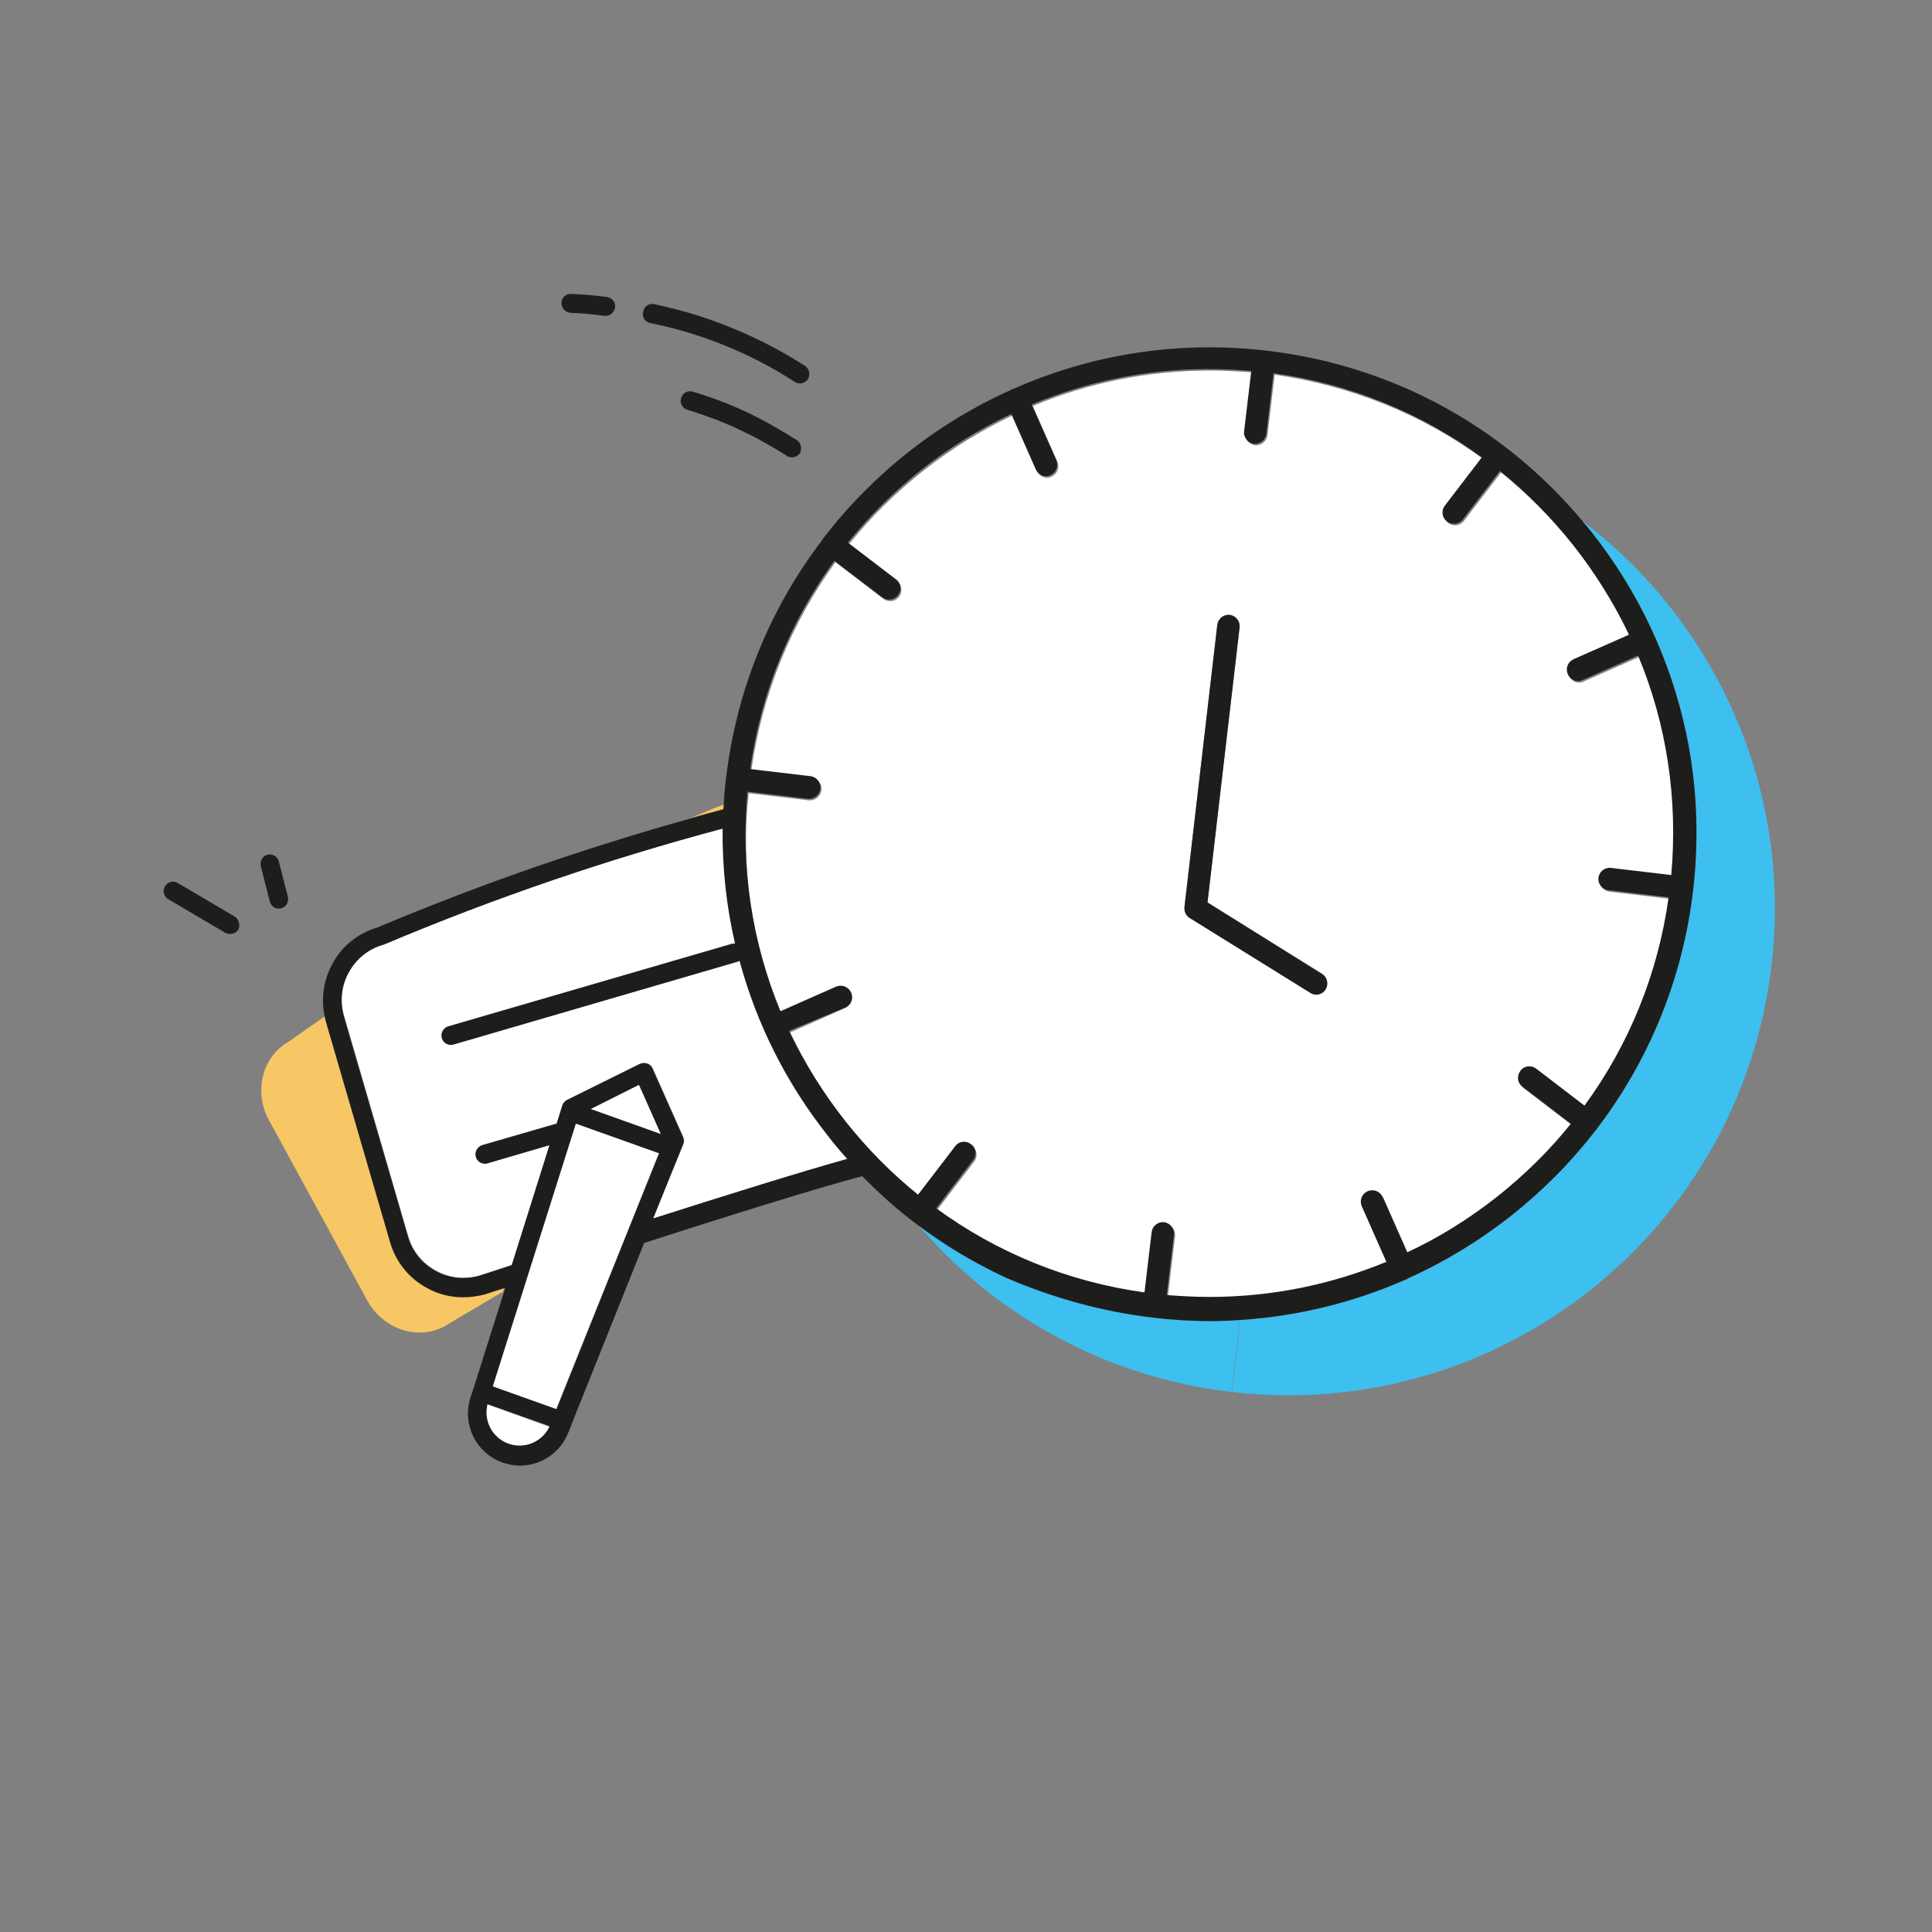 <?xml version="1.0" encoding="utf-8"?>
<!-- Generator: Adobe Illustrator 19.1.0, SVG Export Plug-In . SVG Version: 6.00 Build 0)  -->
<svg version="1.1" id="Layer_1" xmlns="http://www.w3.org/2000/svg" xmlns:xlink="http://www.w3.org/1999/xlink" x="0px" y="0px"
	 viewBox="0 0 512 512" enable-background="new 0 0 512 512" xml:space="preserve">
<rect x="0" y="0" width="512" height="512" fill="#808080" stroke="none"/>
<path fill="#F7C665" d="M191.8,213.2c-2.9,1.1-5.8,2.3-8.8,3.6c2.9-0.8,5.8-1.6,8.7-2.4C191.8,214,191.8,213.6,191.8,213.2z"/>
<path fill="#F7C665" d="M128.5,342.8c-1.9,0.6-3.9,0.8-5.8,0.8c-3.4,0-6.7-0.8-9.7-2.5c-4.7-2.6-8.2-6.9-9.7-12.1l-17-58.4
	c-0.1-0.4-0.2-0.8-0.3-1.2c-3.2,2.2-6.3,4.4-9.4,6.6c-7.1,3.9-9.5,13.3-5.3,20.9l26,47.7c4.2,7.7,13.4,10.7,20.5,6.9
	c0,0,6.3-3.8,15.5-9.2l0.4-1.3C130.6,342.1,128.7,342.7,128.5,342.8z"/>
<path fill="#FFFFFF" d="M219.5,301.1c-11.1-14-19-29.8-23.5-46.5c-0.2,0.1-0.4,0.3-0.7,0.3l-75.1,21.9c-0.2,0.1-0.5,0.1-0.7,0.1
	c-1.1,0-2.1-0.7-2.4-1.8c-0.4-1.3,0.4-2.7,1.7-3.1l75.1-21.9c0.3-0.1,0.6-0.1,1-0.1c-2.3-9.9-3.4-20.2-3.3-30.5
	c-30.5,8.1-60.6,18.4-89.7,30.7c-0.1,0-0.2,0.1-0.3,0.1c-3.9,1.1-7.1,3.7-9.1,7.3c-2,3.6-2.4,7.7-1.3,11.6l17,58.4
	c1.1,3.9,3.7,7.1,7.3,9.1c3.6,2,7.7,2.4,11.6,1.3c0.6-0.2,3.8-1.2,8.6-2.8l10-31.8l-16.4,4.8c-0.2,0.1-0.5,0.1-0.7,0.1
	c-1.1,0-2.1-0.7-2.4-1.8c-0.4-1.3,0.4-2.7,1.7-3.1l19.7-5.7l1.5-4.8c0.2-0.6,0.7-1.2,1.3-1.5l19.2-9.5c0.6-0.3,1.3-0.3,2-0.1
	c0.6,0.2,1.2,0.7,1.4,1.3l8.1,18.2c0.3,0.6,0.3,1.3,0,1.9L173,323c19.1-6.1,39.6-12.5,51.5-15.8
	C222.8,305.2,221.1,303.2,219.5,301.1z"/>
<path fill="#1D1E1C" d="M62.2,242.9L47.1,234c-1.2-0.7-2.7-0.3-3.4,0.9c-0.7,1.2-0.3,2.7,0.9,3.4l15.1,8.9c0.4,0.2,0.8,0.3,1.3,0.3
	c0.9,0,1.7-0.4,2.2-1.2C63.7,245.2,63.3,243.6,62.2,242.9z"/>
<path fill="#1D1E1C" d="M73.9,240.8c0.2,0,0.4,0,0.6-0.1c1.3-0.3,2.1-1.7,1.8-3l-2.4-9.4c-0.3-1.3-1.7-2.1-3-1.8
	c-1.3,0.3-2.1,1.7-1.8,3l2.4,9.4C71.8,240.1,72.8,240.8,73.9,240.8z"/>
<path fill="#3DBFEF" d="M320.7,350.1c-4.9,0-9.9-0.3-15-0.9c-13.7-1.6-26.8-5.3-39-10.9l-3.8,4.9l3.8-4.9
	c-8.5-3.9-16.5-8.7-23.9-14.3c20.4,24.2,49.7,40.9,83.6,44.9l2.2-19.1C326,350,323.4,350.1,320.7,350.1z"/>
<path fill="#3DBFEF" d="M419.4,138.1c0.1,0.1,0.2,0.2,0.2,0.3l0-0.1l0,0.1c0.7,0.8,1.4,1.7,2.1,2.5c12.5,15.8,21,34,25.1,53.2
	l12.5-5.5l-12.5,5.5c2.9,13.6,3.6,27.6,1.9,41.8c-2.8,23.8-11.9,45.4-25.5,63.2c-0.1,0.1-0.1,0.2-0.2,0.3c-0.1,0.1-0.2,0.2-0.2,0.2
	c-13.1,16.9-30.2,30.5-49.7,39.2c-0.1,0.1-0.2,0.1-0.3,0.2c-0.1,0-0.2,0.1-0.3,0.1c-13.6,6-28.4,9.7-43.8,10.7l-2.2,19.1
	c70.8,8.2,134.8-42.5,143-113.3l-19.4-2.3l19.4,2.3C474.9,208.7,454.5,164.8,419.4,138.1z M385.6,340.9l7.9,17.9L385.6,340.9z
	 M428.3,307.3l15.5,11.9L428.3,307.3z"/>
<line fill="none" stroke="#3DBFEF" stroke-width="0" stroke-linecap="round" stroke-linejoin="round" x1="326.5" y1="368.9" x2="328.7" y2="349.8"/>
<line fill="none" stroke="#3DBFEF" stroke-width="0" stroke-linecap="round" stroke-linejoin="round" x1="450.1" y1="253.4" x2="469.5" y2="255.6"/>
<line fill="none" stroke="#3DBFEF" stroke-width="0" stroke-linecap="round" stroke-linejoin="round" x1="393.6" y1="358.7" x2="385.6" y2="340.9"/>
<line fill="none" stroke="#3DBFEF" stroke-width="0" stroke-linecap="round" stroke-linejoin="round" x1="446.8" y1="194.1" x2="459.3" y2="188.6"/>
<line fill="none" stroke="#3DBFEF" stroke-width="0" stroke-linecap="round" stroke-linejoin="round" x1="266.7" y1="338.3" x2="263" y2="343.2"/>
<line fill="none" stroke="#3DBFEF" stroke-width="0" stroke-linecap="round" stroke-linejoin="round" x1="443.8" y1="319.1" x2="428.3" y2="307.3"/>
<line fill="none" stroke="#3DBFEF" stroke-width="0" stroke-linecap="round" stroke-linejoin="round" x1="419.7" y1="138.4" x2="419.7" y2="138.3"/>
<path fill="#FFFFFF" d="M206.9,268.1l14.7-6.5c1.5-0.7,3.3,0,4,1.5c0.7,1.5,0,3.3-1.5,4l-14.7,6.5c4,8.4,8.9,16.4,14.9,23.9
	c5.8,7.3,12.3,13.8,19.3,19.5l9.8-12.8c1-1.3,2.9-1.6,4.2-0.6c1.3,1,1.6,2.9,0.6,4.2l-9.8,12.8c16.1,11.8,35,19.4,55.2,22.3l1.9-16
	c0.2-1.6,1.7-2.8,3.3-2.6c1.6,0.2,2.8,1.7,2.6,3.3l-1.9,16c3.8,0.4,7.6,0.5,11.4,0.5c16.2,0,32-3.2,46.8-9.3l-6.5-14.7
	c-0.7-1.5,0-3.3,1.5-4c1.5-0.7,3.3,0,4,1.5l6.5,14.7c8.4-4,16.4-8.9,23.9-14.8c7.3-5.8,13.8-12.3,19.5-19.3l-12.8-9.8
	c-1.3-1-1.6-2.9-0.6-4.2s2.9-1.6,4.2-0.6l12.8,9.8c11.8-16.1,19.4-35,22.3-55.2l-16-1.9c-1.6-0.2-2.8-1.7-2.6-3.3
	c0.2-1.6,1.7-2.8,3.3-2.6l16,1.9c1.9-20.1-1.2-40-8.8-58.2l-14.7,6.5c-0.4,0.2-0.8,0.3-1.2,0.3c-1.2,0-2.2-0.7-2.7-1.8
	c-0.7-1.5,0-3.3,1.5-4l14.7-6.5c-4-8.4-8.9-16.4-14.9-23.9c-5.8-7.3-12.3-13.8-19.3-19.5l-9.8,12.8c-0.6,0.8-1.5,1.2-2.4,1.2
	c-0.6,0-1.3-0.2-1.8-0.6c-1.3-1-1.6-2.9-0.6-4.2l9.8-12.8c-16.1-11.8-35-19.4-55.2-22.3l-1.9,16c-0.2,1.5-1.5,2.7-3,2.7
	c-0.1,0-0.2,0-0.3,0c-1.6-0.2-2.8-1.7-2.6-3.3l1.9-16c-3.8-0.3-7.5-0.5-11.3-0.5c-16.5,0-32.4,3.3-46.9,9.4l6.5,14.7
	c0.7,1.5,0,3.3-1.5,4c-0.4,0.2-0.8,0.3-1.2,0.3c-1.2,0-2.2-0.7-2.7-1.8l-6.5-14.7c-16.8,8-31.7,19.7-43.3,34.1l12.7,9.7
	c1.3,1,1.6,2.9,0.6,4.2c-0.6,0.8-1.5,1.2-2.4,1.2c-0.6,0-1.3-0.2-1.8-0.6l-12.7-9.7c-11.5,15.8-19.4,34.6-22.3,55.2l16,1.9
	c1.6,0.2,2.8,1.7,2.6,3.3c-0.2,1.5-1.5,2.7-3,2.7c-0.1,0-0.2,0-0.3,0l-16-1.9C196.2,230,199.3,249.8,206.9,268.1z M315.3,243.2
	c-1-0.6-1.5-1.7-1.4-2.9l8.7-74.8c0.2-1.6,1.7-2.8,3.3-2.6c1.6,0.2,2.8,1.7,2.6,3.3l-8.5,72.9l30.3,18.9c1.4,0.9,1.8,2.7,1,4.1
	c-0.6,0.9-1.5,1.4-2.5,1.4c-0.5,0-1.1-0.1-1.6-0.5L315.3,243.2z"/>
<path fill="#1D1E1C" d="M305.7,349.2c5,0.6,10,0.9,15,0.9c2.7,0,5.4-0.1,8-0.3c15.4-1,30.2-4.7,43.8-10.7c0.1,0,0.2,0,0.3-0.1
	c0.1,0,0.2-0.1,0.3-0.2c19.5-8.8,36.7-22.3,49.7-39.2c0.1-0.1,0.2-0.1,0.2-0.2c0.1-0.1,0.1-0.2,0.2-0.3
	c13.6-17.8,22.7-39.4,25.5-63.2c1.6-14.2,1-28.2-1.9-41.8c-4.1-19.2-12.6-37.4-25.1-53.2c-0.7-0.9-1.4-1.7-2.1-2.5
	c-0.1-0.1-0.2-0.2-0.2-0.3c-21.3-25.4-50.9-41.4-84-45.2c-23.6-2.7-46.4,1.1-66.7,10.1c-0.1,0-0.2,0.1-0.4,0.1
	c-0.1,0.1-0.2,0.1-0.3,0.2c-19.5,8.7-36.6,22.2-49.7,39.2c-0.1,0.1-0.2,0.2-0.2,0.3c-0.1,0.1-0.1,0.2-0.2,0.3
	c-13.6,17.8-22.7,39.4-25.5,63.2c-0.3,2.3-0.5,4.7-0.6,7c0,0.4,0,0.8-0.1,1.2c-2.9,0.8-5.8,1.5-8.7,2.4c-28.2,7.9-56,17.5-83,28.9
	c-5.1,1.5-9.4,4.9-11.9,9.6c-2.4,4.4-3.1,9.4-2,14.2c0.1,0.4,0.2,0.8,0.3,1.2l17,58.4c1.5,5.2,4.9,9.5,9.7,12.1
	c3,1.7,6.3,2.5,9.7,2.5c1.9,0,3.9-0.3,5.8-0.8c0.1,0,2-0.7,5.3-1.7l-0.4,1.3l-8.1,25.6c0,0.1-0.1,0.1-0.1,0.2c0,0.1-0.1,0.3-0.1,0.4
	l-0.6,1.8c-2.1,7.1,1.6,14.5,8.6,17c1.5,0.5,3,0.8,4.6,0.8c5.4,0,10.5-3.2,12.7-8.5l0.7-1.7c0.1-0.1,0.1-0.3,0.2-0.4
	c0-0.1,0-0.1,0-0.2l19.3-48.2c21.7-7,46-14.6,57.8-17.7c4.5,4.6,9.3,8.9,14.4,12.7c7.4,5.6,15.4,10.4,23.9,14.3
	C278.9,343.9,292,347.6,305.7,349.2z M134.8,382.5c-4.3-1.5-6.7-6-5.6-10.4l16.4,5.8C143.7,382.1,139,384,134.8,382.5z M147.5,373.4
	l-16.8-6l22-69.6l21.6,7.7c0.1,0,0.2,0.1,0.4,0.1L147.5,373.4z M175.1,300.5l-18.5-6.6l12.8-6.3L175.1,300.5z M181,303.3
	c0.3-0.6,0.2-1.3,0-1.9l-8.1-18.2c-0.3-0.6-0.8-1.1-1.4-1.3c-0.6-0.2-1.3-0.2-2,0.1l-19.2,9.5c-0.6,0.3-1.1,0.8-1.3,1.5l-1.5,4.8
	l-19.7,5.7c-1.3,0.4-2.1,1.8-1.7,3.1c0.3,1.1,1.3,1.8,2.4,1.8c0.2,0,0.5,0,0.7-0.1l16.4-4.8l-10,31.8c-4.8,1.6-8,2.6-8.6,2.8
	c-3.9,1.1-8,0.7-11.6-1.3c-3.6-2-6.2-5.2-7.3-9.1l-17-58.4c-1.1-3.9-0.7-8,1.3-11.6c2-3.6,5.2-6.2,9.1-7.3c0.1,0,0.2-0.1,0.3-0.1
	c29.1-12.3,59.3-22.6,89.7-30.7c-0.1,10.4,1,20.6,3.3,30.5c-0.3,0-0.6,0-1,0.1L118.8,272c-1.3,0.4-2.1,1.8-1.7,3.1
	c0.3,1.1,1.3,1.8,2.4,1.8c0.2,0,0.5,0,0.7-0.1l75.1-21.9c0.3-0.1,0.5-0.2,0.7-0.3c4.5,16.7,12.4,32.5,23.5,46.5
	c1.6,2.1,3.3,4.1,5.1,6c-11.9,3.3-32.4,9.7-51.5,15.8L181,303.3z M198.1,209.8l16,1.9c0.1,0,0.2,0,0.3,0c1.5,0,2.8-1.1,3-2.7
	c0.2-1.6-1-3.1-2.6-3.3l-16-1.9c2.9-20.6,10.8-39.4,22.3-55.2l12.7,9.7c0.5,0.4,1.2,0.6,1.8,0.6c0.9,0,1.8-0.4,2.4-1.2
	c1-1.3,0.8-3.2-0.6-4.2l-12.7-9.7c11.7-14.5,26.5-26.2,43.3-34.1l6.5,14.7c0.5,1.1,1.6,1.8,2.7,1.8c0.4,0,0.8-0.1,1.2-0.3
	c1.5-0.7,2.2-2.4,1.5-4l-6.5-14.7c14.6-6.1,30.5-9.4,46.9-9.4c3.7,0,7.5,0.2,11.3,0.5l-1.9,16c-0.2,1.6,1,3.1,2.6,3.3
	c0.1,0,0.2,0,0.3,0c1.5,0,2.8-1.1,3-2.7l1.9-16c20.2,2.8,39.1,10.5,55.2,22.3l-9.8,12.8c-1,1.3-0.8,3.2,0.6,4.2
	c0.5,0.4,1.2,0.6,1.8,0.6c0.9,0,1.8-0.4,2.4-1.2l9.8-12.8c7.1,5.7,13.5,12.2,19.3,19.5c5.9,7.5,10.9,15.5,14.9,23.9l-14.7,6.5
	c-1.5,0.7-2.2,2.4-1.5,4c0.5,1.1,1.6,1.8,2.7,1.8c0.4,0,0.8-0.1,1.2-0.3l14.7-6.5c7.6,18.2,10.6,38.1,8.8,58.2l-16-1.9
	c-1.6-0.2-3.1,1-3.3,2.6c-0.2,1.6,1,3.1,2.6,3.3l16,1.9c-2.8,20.2-10.5,39.1-22.3,55.2l-12.8-9.8c-1.3-1-3.2-0.8-4.2,0.6
	s-0.8,3.2,0.6,4.2l12.8,9.8c-5.7,7.1-12.2,13.5-19.5,19.3c-7.5,5.9-15.5,10.9-23.9,14.8l-6.5-14.7c-0.7-1.5-2.4-2.2-4-1.5
	c-1.5,0.7-2.2,2.4-1.5,4l6.5,14.7c-14.8,6.1-30.6,9.3-46.8,9.3c-3.8,0-7.6-0.2-11.4-0.5l1.9-16c0.2-1.6-1-3.1-2.6-3.3
	c-1.6-0.2-3.1,1-3.3,2.6l-1.9,16c-20.2-2.8-39.1-10.5-55.2-22.3l9.8-12.8c1-1.3,0.8-3.2-0.6-4.2c-1.3-1-3.2-0.8-4.2,0.6l-9.8,12.8
	c-7.1-5.7-13.5-12.2-19.3-19.5c-5.9-7.5-10.9-15.5-14.9-23.9L224,267c1.5-0.7,2.2-2.4,1.5-4c-0.7-1.5-2.4-2.2-4-1.5l-14.7,6.5
	C199.3,249.8,196.2,230,198.1,209.8z"/>
<path fill="#1D1E1C" d="M347.2,263.1c0.5,0.3,1,0.5,1.6,0.5c1,0,2-0.5,2.5-1.4c0.9-1.4,0.4-3.3-1-4.1l-30.3-18.9l8.5-72.9
	c0.2-1.6-1-3.1-2.6-3.3c-1.6-0.2-3.1,1-3.3,2.6l-8.7,74.8c-0.1,1.2,0.4,2.3,1.4,2.9L347.2,263.1z"/>
<path fill="#1D1E1C" d="M211.1,116.6c-4.4-2.8-9-5.4-13.7-7.6c-4.5-2.1-9.1-3.8-13.8-5.2c-1.3-0.4-2.7,0.3-3.1,1.7
	c-0.4,1.3,0.3,2.7,1.7,3.1c4.5,1.4,8.9,3,13.2,5c4.5,2.1,8.9,4.5,13.1,7.2c0.4,0.3,0.9,0.4,1.4,0.4c0.8,0,1.6-0.4,2.1-1.1
	C212.6,118.9,212.3,117.3,211.1,116.6z"/>
<path fill="#1D1E1C" d="M151.2,82.9c3,0.1,6,0.4,9,0.8c0.1,0,0.2,0,0.3,0c1.2,0,2.3-0.9,2.5-2.2c0.2-1.4-0.8-2.6-2.2-2.8
	c-3.1-0.4-6.3-0.7-9.4-0.8c-1.4-0.1-2.6,1-2.6,2.4S149.8,82.8,151.2,82.9z"/>
<path fill="#1D1E1C" d="M172.3,85.6c3.9,0.8,7.8,1.8,11.6,3c9.4,3,18.4,7.2,26.7,12.6c0.4,0.3,0.9,0.4,1.4,0.4
	c0.8,0,1.6-0.4,2.1-1.1c0.7-1.2,0.4-2.7-0.7-3.5c-8.7-5.6-18.1-10-27.9-13.2c-4-1.3-8.1-2.3-12.1-3.2c-1.4-0.3-2.7,0.6-2.9,1.9
	C170,84,170.9,85.3,172.3,85.6z"/>
<path fill="#FFFFFF" d="M129.2,372.2c-1.1,4.3,1.3,8.9,5.6,10.4c4.2,1.5,8.9-0.5,10.8-4.5L129.2,372.2z"/>
<polygon fill="#FFFFFF" points="156.6,293.9 175.1,300.5 169.3,287.5 "/>
<path fill="#FFFFFF" d="M174.6,305.6c-0.1,0-0.2-0.1-0.4-0.1l-21.6-7.7l-22,69.6l16.8,6L174.6,305.6z"/>
</svg>
